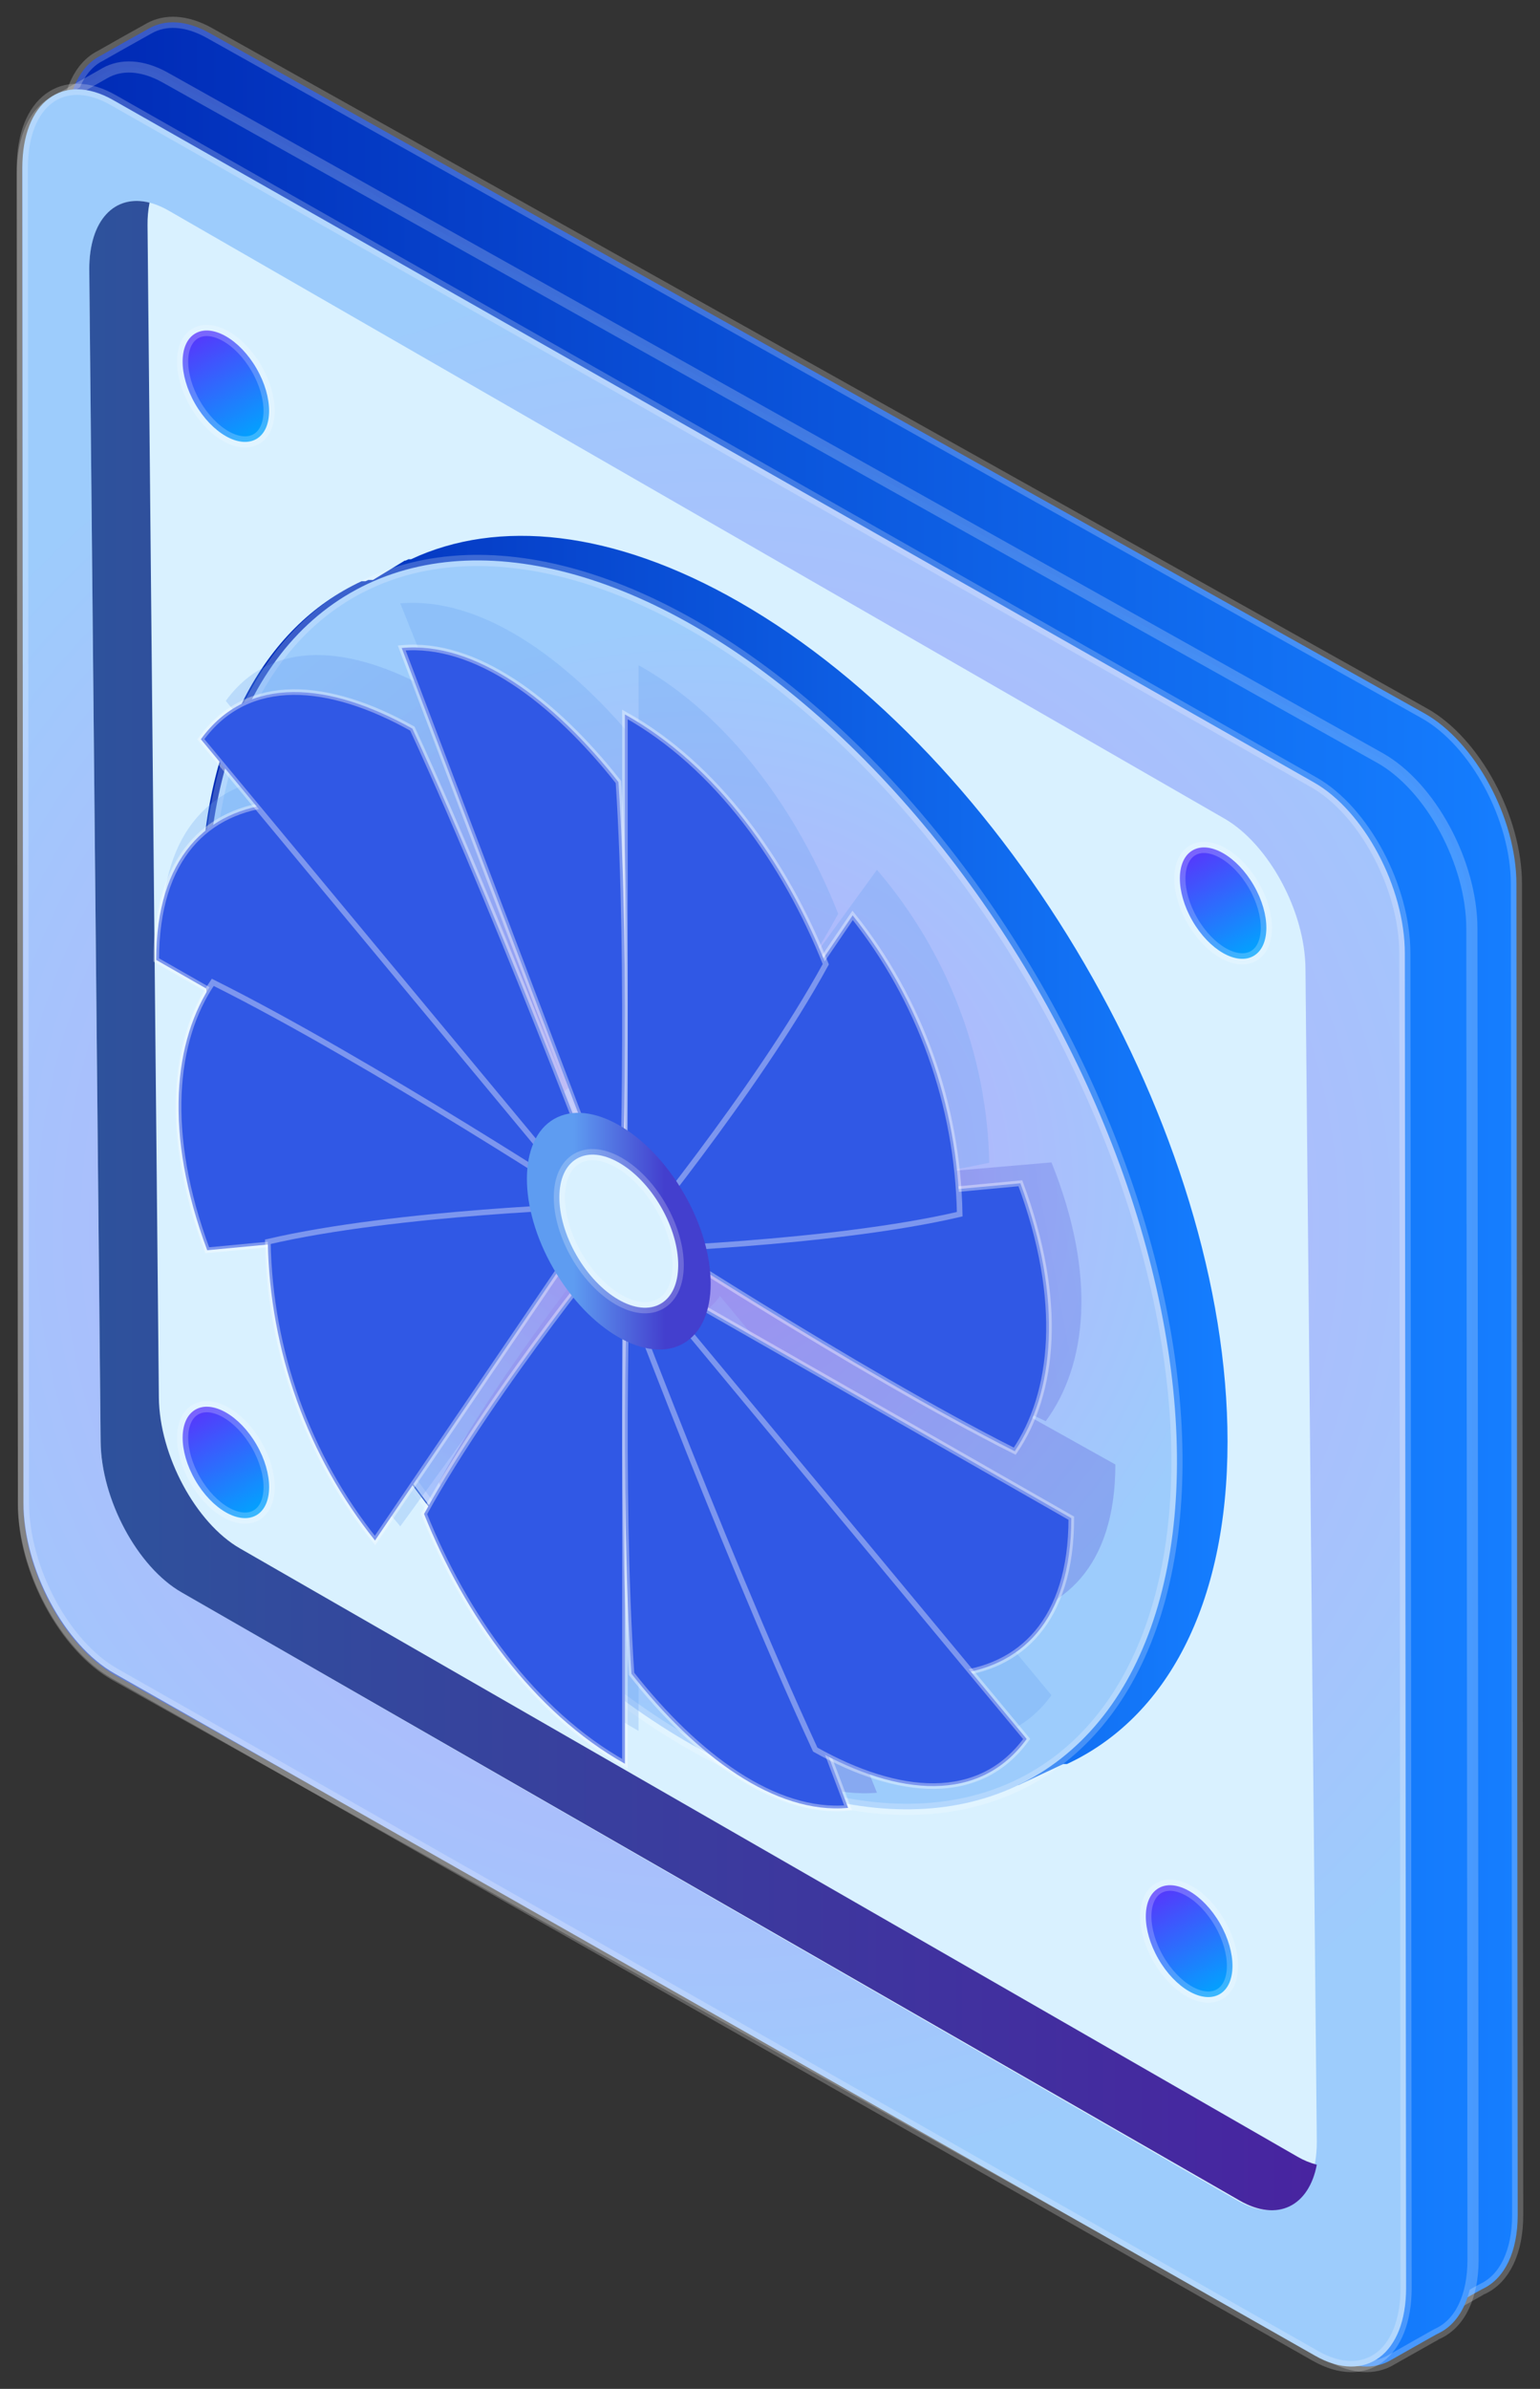 <?xml version="1.0" encoding="UTF-8"?>
<svg width="69px" height="107px" viewBox="0 0 69 107" version="1.1" xmlns="http://www.w3.org/2000/svg" xmlns:xlink="http://www.w3.org/1999/xlink">
    <rect x="0" y="0" width="69" height="107" fill="#333333" stroke="none"/>
    <!-- Generator: Sketch 54.1 (76490) - https://sketchapp.com -->
    <title>banner_3_change</title>
    <desc>Created with Sketch.</desc>
    <defs>
        <linearGradient x1="100%" y1="54.086%" x2="0%" y2="54.086%" id="linearGradient-1">
            <stop stop-color="#0028B4" offset="0%"></stop>
            <stop stop-color="#157EFF" offset="100%"></stop>
        </linearGradient>
        <radialGradient cx="50.004%" cy="50%" fx="50.004%" fy="50%" r="68.783%" gradientTransform="translate(0.5,0.5),scale(1,0.608),translate(-0.5,-0.5)" id="radialGradient-2">
            <stop stop-color="#BFA8FB" offset="0%"></stop>
            <stop stop-color="#9DCCFC" offset="100%"></stop>
        </radialGradient>
        <linearGradient x1="1.05148726e-13%" y1="49.999%" x2="99.972%" y2="49.999%" id="linearGradient-3">
            <stop stop-color="#4824A0" offset="0%"></stop>
            <stop stop-color="#2E529C" offset="100%"></stop>
        </linearGradient>
        <linearGradient x1="100%" y1="54.086%" x2="0%" y2="54.086%" id="linearGradient-4">
            <stop stop-color="#0028B4" offset="0%"></stop>
            <stop stop-color="#157EFF" offset="100%"></stop>
        </linearGradient>
        <radialGradient cx="49.995%" cy="50.004%" fx="49.995%" fy="50.004%" r="70.613%" gradientTransform="translate(0.5,0.5),scale(0.581,1),rotate(60.162),translate(-0.5,-0.5)" id="radialGradient-5">
            <stop stop-color="#BFA8FB" offset="0%"></stop>
            <stop stop-color="#9DCCFC" offset="100%"></stop>
        </radialGradient>
        <linearGradient x1="100%" y1="54.086%" x2="0%" y2="54.086%" id="linearGradient-6">
            <stop stop-color="#5736FC" offset="0%"></stop>
            <stop stop-color="#00A5FE" offset="100%"></stop>
        </linearGradient>
        <linearGradient x1="100%" y1="54.086%" x2="0%" y2="54.086%" id="linearGradient-7">
            <stop stop-color="#5736FC" offset="0%"></stop>
            <stop stop-color="#00A5FE" offset="100%"></stop>
        </linearGradient>
        <linearGradient x1="-2307.338%" y1="-6199.811%" x2="-2191.849%" y2="-6199.811%" id="linearGradient-8">
            <stop stop-color="#433FCE" offset="0%"></stop>
            <stop stop-color="#5E9CF1" offset="99%"></stop>
        </linearGradient>
        <linearGradient x1="-38.17%" y1="163.927%" x2="-138.624%" y2="213.332%" id="linearGradient-9">
            <stop stop-color="#433FCE" offset="0%"></stop>
            <stop stop-color="#5E9CF1" offset="99%"></stop>
        </linearGradient>
        <linearGradient x1="34.062%" y1="62.539%" x2="124.271%" y2="72.055%" id="linearGradient-10">
            <stop stop-color="#433FCE" offset="0%"></stop>
            <stop stop-color="#5E9CF1" offset="99%"></stop>
        </linearGradient>
        <linearGradient x1="18.018%" y1="166.29%" x2="-72.192%" y2="156.774%" id="linearGradient-11">
            <stop stop-color="#433FCE" offset="0%"></stop>
            <stop stop-color="#5E9CF1" offset="99%"></stop>
        </linearGradient>
        <linearGradient x1="57.419%" y1="-35.061%" x2="118.218%" y2="60.995%" id="linearGradient-12">
            <stop stop-color="#433FCE" offset="0%"></stop>
            <stop stop-color="#5E9CF1" offset="99%"></stop>
        </linearGradient>
        <linearGradient x1="246.593%" y1="129.971%" x2="185.794%" y2="33.915%" id="linearGradient-13">
            <stop stop-color="#433FCE" offset="0%"></stop>
            <stop stop-color="#5E9CF1" offset="99%"></stop>
        </linearGradient>
        <linearGradient x1="14.393%" y1="27.478%" x2="-2.118%" y2="62.114%" id="linearGradient-14">
            <stop stop-color="#433FCE" offset="0%"></stop>
            <stop stop-color="#5E9CF1" offset="99%"></stop>
        </linearGradient>
        <linearGradient x1="22.216%" y1="257.45%" x2="22.216%" y2="157.873%" id="linearGradient-15">
            <stop stop-color="#433FCE" offset="0%"></stop>
            <stop stop-color="#5E9CF1" offset="99%"></stop>
        </linearGradient>
        <linearGradient x1="71.783%" y1="132.041%" x2="57.239%" y2="232.711%" id="linearGradient-16">
            <stop stop-color="#433FCE" offset="0%"></stop>
            <stop stop-color="#5E9CF1" offset="99%"></stop>
        </linearGradient>
        <linearGradient x1="13.162%" y1="131.248%" x2="27.702%" y2="30.603%" id="linearGradient-17">
            <stop stop-color="#433FCE" offset="0%"></stop>
            <stop stop-color="#5E9CF1" offset="99%"></stop>
        </linearGradient>
        <linearGradient x1="162.38%" y1="3.149%" x2="106.464%" y2="98.946%" id="linearGradient-18">
            <stop stop-color="#433FCE" offset="0%"></stop>
            <stop stop-color="#5E9CF1" offset="99%"></stop>
        </linearGradient>
        <linearGradient x1="37.336%" y1="93.498%" x2="93.26%" y2="-2.295%" id="linearGradient-19">
            <stop stop-color="#433FCE" offset="0%"></stop>
            <stop stop-color="#5E9CF1" offset="99%"></stop>
        </linearGradient>
        <linearGradient x1="32.298%" y1="31.706%" x2="67.64%" y2="68.265%" id="linearGradient-20">
            <stop stop-color="#433FCE" offset="0%"></stop>
            <stop stop-color="#5E9CF1" offset="99%"></stop>
        </linearGradient>
        <radialGradient cx="49.969%" cy="49.985%" fx="49.969%" fy="49.985%" r="70.483%" gradientTransform="translate(0.5,0.5),scale(0.587,1),rotate(60.414),translate(-0.5,-0.5)" id="radialGradient-21">
            <stop stop-color="#BFA8FB" offset="0%"></stop>
            <stop stop-color="#9DCCFC" offset="100%"></stop>
        </radialGradient>
        <linearGradient x1="32.35%" y1="32.102%" x2="67.692%" y2="67.922%" id="linearGradient-22">
            <stop stop-color="#433FCE" offset="0%"></stop>
            <stop stop-color="#5E9CF1" offset="99%"></stop>
        </linearGradient>
    </defs>
    <g id="页面" stroke="none" stroke-width="1" fill="none" fill-rule="evenodd">
        <g id="banner_3" transform="translate(-265, -80)">
            <g id="编组-3" transform="translate(243, 97) scale(-1, 1) translate(-243, -97) translate(103, 0)">
                <g id="banner_3_change" transform="translate(50, 81)">
                    <path d="M63.505,1.501 C63.469,1.476 61.361,0.291 61.325,0.275 C60.604,-0.133 59.664,-0.103 58.626,0.472 L4.178,30.952 C1.905,32.228 0.057,35.648 0.057,38.594 L0,98.211 C0,99.886 0.597,101.041 1.526,101.5 C1.562,101.5 3.664,102.706 3.706,102.721 C4.427,103.134 5.367,103.104 6.4,102.524 L60.827,72.045 C63.1,70.773 64.948,67.353 64.948,64.407 L65,4.785 C65.005,3.116 64.408,1.955 63.505,1.501 Z" id="Shape" fill="url(#linearGradient-1)" fill-rule="nonzero"></path>
                    <path d="M63.505,1.501 C63.469,1.476 61.361,0.291 61.325,0.275 C60.604,-0.133 59.664,-0.103 58.626,0.472 L4.178,30.952 C1.905,32.228 0.057,35.648 0.057,38.594 L0,98.211 C0,99.886 0.597,101.041 1.526,101.5 C1.562,101.5 3.664,102.706 3.706,102.721 C4.427,103.134 5.367,103.104 6.4,102.524 L60.827,72.045 C63.1,70.773 64.948,67.353 64.948,64.407 L65,4.785 C65.005,3.116 64.408,1.955 63.505,1.501 Z" id="Shape" stroke="#FFFFFF" stroke-width="0.5" opacity="0.22" style="mix-blend-mode: overlay;"></path>
                    <path d="M55.736,64.961 L13.212,88.622 C11.434,89.625 9.995,88.561 10,86.273 L10.042,39.985 C10.042,37.702 11.481,35.047 13.258,34.054 L55.788,10.378 C57.566,9.374 59.005,10.443 59,12.726 L58.958,59.054 C58.958,61.318 57.54,63.972 55.736,64.961 Z" id="Shape" fill="#494949" fill-rule="nonzero"></path>
                    <path d="M65.474,3.501 C65.438,3.501 63.336,2.291 63.299,2.275 C62.578,1.867 61.633,1.897 60.6,2.472 L6.173,32.949 C3.9,34.225 2.057,37.645 2.052,40.59 L2,100.211 C2,101.886 2.592,103.041 3.526,103.5 C3.562,103.5 5.664,104.706 5.701,104.721 C6.422,105.134 7.367,105.104 8.4,104.524 L62.822,74.048 C65.1,72.777 66.943,69.357 66.948,66.411 L67,6.795 C67,5.115 66.408,3.955 65.474,3.501 Z" id="Shape" fill="url(#linearGradient-1)" fill-rule="nonzero"></path>
                    <path d="M65.474,3.501 C65.438,3.501 63.336,2.291 63.299,2.275 C62.578,1.867 61.633,1.897 60.6,2.472 L6.173,32.949 C3.9,34.225 2.057,37.645 2.052,40.59 L2,100.211 C2,101.886 2.592,103.041 3.526,103.5 C3.562,103.5 5.664,104.706 5.701,104.721 C6.422,105.134 7.367,105.104 8.4,104.524 L62.822,74.048 C65.1,72.777 66.943,69.357 66.948,66.411 L67,6.795 C67,5.115 66.408,3.955 65.474,3.501 Z" id="Shape" stroke="#FFFFFF" stroke-width="0.5" opacity="0.22" style="mix-blend-mode: overlay;"></path>
                    <path d="M62.869,73.956 L9.069,104.519 C6.822,105.798 5,104.438 5,101.484 L5.056,41.703 C5.056,38.749 6.883,35.319 9.131,34.044 L62.931,3.481 C65.184,2.202 67,3.562 67,6.516 L66.949,66.317 C66.944,69.251 65.122,72.681 62.869,73.956 Z" id="Shape" fill="url(#radialGradient-2)" fill-rule="nonzero"></path>
                    <path d="M62.869,73.956 L9.069,104.519 C6.822,105.798 5,104.438 5,101.484 L5.056,41.703 C5.056,38.749 6.883,35.319 9.131,34.044 L62.931,3.481 C65.184,2.202 67,3.562 67,6.516 L66.949,66.317 C66.944,69.251 65.122,72.681 62.869,73.956 Z" id="Shape" stroke="#FFFFFF" stroke-width="0.5" opacity="0.22" style="mix-blend-mode: overlay;"></path>
                    <path d="M59.867,70.321 L12.554,97.568 C10.574,98.704 9,97.522 9,94.93 L9.508,42.43 C9.508,39.833 11.158,36.81 13.133,35.669 L60.446,8.432 C62.426,7.296 64,8.478 64,11.07 L63.492,63.57 C63.467,66.157 61.842,69.165 59.867,70.321 Z" id="Shape" fill="#D9F1FF" fill-rule="nonzero"></path>
                    <path d="M61.299,8.076 C61.364,8.41 61.395,8.75 61.39,9.09 L60.882,61.597 C60.856,64.189 59.228,67.217 57.25,68.354 L9.86,95.604 C9.591,95.761 9.301,95.88 9,95.959 C9.356,97.815 10.755,98.541 12.454,97.567 L59.859,70.327 C61.843,69.191 63.466,66.162 63.491,63.57 L64,11.064 C64.005,8.857 62.861,7.68 61.299,8.076 Z" id="Shape" fill="url(#linearGradient-3)" fill-rule="nonzero"></path>
                    <path d="M51.801,25.034 L51.626,25.034 L51.498,24.978 L51.292,24.978 L49.869,24.111 L49.833,24.111 L49.699,24.05 L49.586,24.05 C45.702,22.23 40.537,22.719 34.875,25.967 C22.794,32.886 13,49.723 13,63.567 C13,70.919 15.765,75.952 20.194,78.012 L20.358,78.012 L22.357,78.95 L22.409,78.95 C26.293,80.77 31.458,80.281 37.125,77.033 C49.206,70.114 59,53.277 59,39.433 C58.974,32.127 56.21,27.094 51.801,25.034 Z" id="Shape" fill="url(#linearGradient-4)" fill-rule="nonzero"></path>
                    <ellipse id="Oval" fill="url(#radialGradient-5)" fill-rule="nonzero" transform="translate(36.988, 52.072) rotate(-60) translate(-36.988, -52.072) " cx="36.988" cy="52.072" rx="30.619" ry="17.793"></ellipse>
                    <ellipse id="Oval" stroke="#FFFFFF" stroke-width="0.5" opacity="0.22" style="mix-blend-mode: overlay;" transform="translate(36.988, 52.072) rotate(-60) translate(-36.988, -52.072) " cx="36.988" cy="52.072" rx="30.619" ry="17.793"></ellipse>
                    <ellipse id="Oval" fill="url(#linearGradient-6)" fill-rule="nonzero" transform="translate(57.88, 16.299) rotate(-60) translate(-57.88, -16.299) " cx="57.88" cy="16.299" rx="2.731" ry="1.587"></ellipse>
                    <ellipse id="Oval" stroke="#FFFFFF" stroke-width="0.5" opacity="0.22" style="mix-blend-mode: overlay;" transform="translate(57.88, 16.299) rotate(-60) translate(-57.88, -16.299) " cx="57.88" cy="16.299" rx="2.731" ry="1.587"></ellipse>
                    <ellipse id="Oval" fill="url(#linearGradient-6)" fill-rule="nonzero" transform="translate(13.198, 39.452) rotate(-60) translate(-13.198, -39.452) " cx="13.198" cy="39.452" rx="2.731" ry="1.587"></ellipse>
                    <ellipse id="Oval" stroke="#FFFFFF" stroke-width="0.5" opacity="0.22" style="mix-blend-mode: overlay;" transform="translate(13.198, 39.452) rotate(-60) translate(-13.198, -39.452) " cx="13.198" cy="39.452" rx="2.731" ry="1.587"></ellipse>
                    <ellipse id="Oval" fill="url(#linearGradient-6)" fill-rule="nonzero" transform="translate(57.879, 64.503) rotate(-60) translate(-57.879, -64.503) " cx="57.879" cy="64.503" rx="2.731" ry="1.587"></ellipse>
                    <ellipse id="Oval" stroke="#FFFFFF" stroke-width="0.5" opacity="0.22" style="mix-blend-mode: overlay;" transform="translate(57.879, 64.503) rotate(-60) translate(-57.879, -64.503) " cx="57.879" cy="64.503" rx="2.731" ry="1.587"></ellipse>
                    <ellipse id="Oval" fill="url(#linearGradient-7)" fill-rule="nonzero" transform="translate(14.72, 85.946) rotate(-60.113) translate(-14.72, -85.946) " cx="14.72" cy="85.946" rx="2.74" ry="1.592"></ellipse>
                    <ellipse id="Oval" stroke="#FFFFFF" stroke-width="0.502" opacity="0.22" style="mix-blend-mode: overlay;" transform="translate(14.72, 85.946) rotate(-60.113) translate(-14.72, -85.946) " cx="14.72" cy="85.946" rx="2.74" ry="1.592"></ellipse>
                    <g id="Group" opacity="0.25" transform="translate(18, 26)">
                        <path d="M21.378,26.667 L42.746,14.729 C42.746,10.147 40.42,8.034 37.268,7.769 C30.591,15.009 21.378,26.667 21.378,26.667 Z" id="Shape" fill="url(#linearGradient-8)" fill-rule="nonzero"></path>
                        <path d="M21.394,26.657 L0.026,38.596 C0.026,43.178 2.352,45.291 5.504,45.555 C12.181,38.316 21.394,26.657 21.394,26.657 Z" id="Shape" fill="url(#linearGradient-9)" fill-rule="nonzero"></path>
                        <path d="M21.378,26.662 L39.884,28.261 C41.936,23.17 41.462,19.163 39.626,16.668 C32.27,20.084 21.378,26.662 21.378,26.662 Z" id="Shape" fill="url(#linearGradient-10)" fill-rule="nonzero"></path>
                        <path d="M21.394,26.662 L2.889,25.064 C0.837,30.155 1.31,34.161 3.146,36.656 C10.523,33.24 21.394,26.662 21.394,26.662 Z" id="Shape" fill="url(#linearGradient-11)" fill-rule="nonzero"></path>
                        <path d="M21.383,26.657 L32.065,41.365 C35.228,37.669 37.001,33.044 37.095,28.245 C31.044,26.922 21.383,26.657 21.383,26.657 Z" id="Shape" fill="url(#linearGradient-12)" fill-rule="nonzero"></path>
                        <path d="M21.389,26.667 L10.708,11.959 C7.544,15.655 5.771,20.281 5.677,25.079 C11.734,26.403 21.389,26.667 21.389,26.667 Z" id="Shape" fill="url(#linearGradient-13)" fill-rule="nonzero"></path>
                        <path d="M21.389,26.652 L21.389,50.529 C25.482,48.238 28.545,43.911 30.334,39.395 C27.213,33.688 21.389,26.652 21.389,26.652 Z" id="Shape" fill="url(#linearGradient-14)" fill-rule="nonzero"></path>
                        <path d="M21.389,26.672 L21.389,2.795 C17.29,5.086 14.228,9.413 12.444,13.929 C15.559,19.636 21.389,26.672 21.389,26.672 Z" id="Shape" fill="url(#linearGradient-15)" fill-rule="nonzero"></path>
                        <path d="M21.389,26.652 L10.708,53.299 C14.254,53.604 18.074,50.926 21.231,47.139 C21.831,38.575 21.389,26.652 21.389,26.652 Z" id="Shape" fill="url(#linearGradient-16)" fill-rule="nonzero"></path>
                        <path d="M21.383,26.672 L32.065,0.025 C28.518,-0.28 24.698,2.393 21.541,6.186 C20.941,14.764 21.383,26.672 21.383,26.672 Z" id="Shape" fill="url(#linearGradient-17)" fill-rule="nonzero"></path>
                        <path d="M21.394,26.652 L2.889,48.931 C4.935,51.751 8.482,51.43 12.118,49.389 C16.311,40.271 21.394,26.652 21.394,26.652 Z" id="Shape" fill="url(#linearGradient-18)" fill-rule="nonzero"></path>
                        <path d="M21.378,26.667 L39.884,4.394 C37.837,1.573 34.29,1.894 30.655,3.93 C26.445,13.054 21.378,26.667 21.378,26.667 Z" id="Shape" fill="url(#linearGradient-19)" fill-rule="nonzero"></path>
                        <ellipse id="Oval" fill="url(#linearGradient-20)" fill-rule="nonzero" transform="translate(21.386, 26.658) rotate(-60) translate(-21.386, -26.658) " cx="21.386" cy="26.658" rx="5.858" ry="3.44"></ellipse>
                        <ellipse id="Oval" fill="url(#radialGradient-21)" fill-rule="nonzero" transform="translate(21.386, 26.658) rotate(-60) translate(-21.386, -26.658) " cx="21.386" cy="26.658" rx="3.789" ry="2.224"></ellipse>
                        <ellipse id="Oval" stroke="#FFFFFF" stroke-width="0.5" opacity="0.22" style="mix-blend-mode: overlay;" transform="translate(21.386, 26.658) rotate(-60) translate(-21.386, -26.658) " cx="21.386" cy="26.658" rx="3.789" ry="2.224"></ellipse>
                    </g>
                    <path d="M40,54 L61,41.997 C61,37.39 58.714,35.266 55.617,35 C49.055,42.279 40,54 40,54 Z" id="Shape" fill="#3058E5" fill-rule="nonzero"></path>
                    <path d="M40,54 L61,41.997 C61,37.39 58.714,35.266 55.617,35 C49.055,42.279 40,54 40,54 Z" id="Shape" stroke="#FFFFFF" stroke-width="0.25" opacity="0.37"></path>
                    <path d="M41,55 L20,67.001 C20,71.609 22.288,73.739 25.388,74 C31.936,66.725 41,55 41,55 Z" id="Shape" fill="#3058E5" fill-rule="nonzero"></path>
                    <path d="M41,55 L20,67.001 C20,71.609 22.288,73.739 25.388,74 C31.936,66.725 41,55 41,55 Z" id="Shape" stroke="#FFFFFF" stroke-width="0.25" opacity="0.37"></path>
                    <path d="M41,53.319 L58.715,55 C60.68,49.73 60.226,45.582 58.468,43 C51.427,46.51 41,53.319 41,53.319 Z" id="Shape" fill="#3058E5" fill-rule="nonzero"></path>
                    <path d="M41,53.319 L58.715,55 C60.68,49.73 60.226,45.582 58.468,43 C51.427,46.51 41,53.319 41,53.319 Z" id="Shape" stroke="#FFFFFF" stroke-width="0.25" opacity="0.37"></path>
                    <path d="M40,53.654 L22.282,52 C20.323,57.268 20.771,61.419 22.534,64 C29.57,60.465 40,53.654 40,53.654 Z" id="Shape" fill="#3058E5" fill-rule="nonzero"></path>
                    <path d="M40,53.654 L22.282,52 C20.323,57.268 20.771,61.419 22.534,64 C29.57,60.465 40,53.654 40,53.654 Z" id="Shape" stroke="#FFFFFF" stroke-width="0.25" opacity="0.37"></path>
                    <path d="M41,53 L51.198,68 C54.218,64.231 55.911,59.513 56,54.62 C50.218,53.27 41,53 41,53 Z" id="Shape" fill="#3058E5" fill-rule="nonzero"></path>
                    <path d="M41,53 L51.198,68 C54.218,64.231 55.911,59.513 56,54.62 C50.218,53.27 41,53 41,53 Z" id="Shape" stroke="#FFFFFF" stroke-width="0.25" opacity="0.37"></path>
                    <path d="M40,55 L29.797,40 C26.78,43.772 25.089,48.491 25,53.385 C30.782,54.735 40,55 40,55 Z" id="Shape" fill="#3058E5" fill-rule="nonzero"></path>
                    <path d="M40,55 L29.797,40 C26.78,43.772 25.089,48.491 25,53.385 C30.782,54.735 40,55 40,55 Z" id="Shape" stroke="#FFFFFF" stroke-width="0.25" opacity="0.37"></path>
                    <path d="M40,54 L40,78 C44.112,75.697 47.184,71.346 49,66.811 C45.849,61.074 40,54 40,54 Z" id="Shape" fill="#3058E5" fill-rule="nonzero"></path>
                    <path d="M40,54 L40,78 C44.112,75.697 47.184,71.346 49,66.811 C45.849,61.074 40,54 40,54 Z" id="Shape" stroke="#FFFFFF" stroke-width="0.25" opacity="0.37"></path>
                    <path d="M40,55 L40,31 C35.876,33.298 32.8,37.654 31,42.189 C34.134,47.921 40,55 40,55 Z" id="Shape" fill="#3058E5" fill-rule="nonzero"></path>
                    <path d="M40,55 L40,31 C35.876,33.298 32.8,37.654 31,42.189 C34.134,47.921 40,55 40,55 Z" id="Shape" stroke="#FFFFFF" stroke-width="0.25" opacity="0.37"></path>
                    <path d="M39.856,54 L30,79.977 C33.276,80.275 36.794,77.669 39.706,73.97 C40.264,65.621 39.856,54 39.856,54 Z" id="Shape" fill="#3058E5" fill-rule="nonzero"></path>
                    <path d="M39.856,54 L30,79.977 C33.276,80.275 36.794,77.669 39.706,73.97 C40.264,65.621 39.856,54 39.856,54 Z" id="Shape" stroke="#FFFFFF" stroke-width="0.25" opacity="0.37"></path>
                    <path d="M40.145,54 L50,28.024 C46.728,27.721 43.203,30.332 40.29,34.03 C39.737,42.375 40.145,54 40.145,54 Z" id="Shape" fill="#3058E5" fill-rule="nonzero"></path>
                    <path d="M40.145,54 L50,28.024 C46.728,27.721 43.203,30.332 40.29,34.03 C39.737,42.375 40.145,54 40.145,54 Z" id="Shape" stroke="#FFFFFF" stroke-width="0.25" opacity="0.37"></path>
                    <path d="M41,54 L22,76.89 C24.106,79.788 27.746,79.459 31.473,77.366 C35.799,67.99 41,54 41,54 Z" id="Shape" fill="#3058E5" fill-rule="nonzero"></path>
                    <path d="M41,54 L22,76.89 C24.106,79.788 27.746,79.459 31.473,77.366 C35.799,67.99 41,54 41,54 Z" id="Shape" stroke="#FFFFFF" stroke-width="0.25" opacity="0.37"></path>
                    <path d="M40,55 L59,32.112 C56.898,29.208 53.257,29.543 49.524,31.636 C45.197,41.011 40,55 40,55 Z" id="Shape" fill="#3058E5" fill-rule="nonzero"></path>
                    <path d="M40,55 L59,32.112 C56.898,29.208 53.257,29.543 49.524,31.636 C45.197,41.011 40,55 40,55 Z" id="Shape" stroke="#FFFFFF" stroke-width="0.25" opacity="0.37"></path>
                    <ellipse id="Oval" fill="url(#linearGradient-22)" fill-rule="nonzero" transform="translate(40.275, 54.146) rotate(-60) translate(-40.275, -54.146) " cx="40.275" cy="54.146" rx="5.802" ry="3.373"></ellipse>
                    <ellipse id="Oval" fill="#D9F1FF" fill-rule="nonzero" transform="translate(40.275, 54.146) rotate(-60) translate(-40.275, -54.146) " cx="40.275" cy="54.146" rx="3.753" ry="2.181"></ellipse>
                    <ellipse id="Oval" stroke="#FFFFFF" stroke-width="0.5" opacity="0.22" style="mix-blend-mode: overlay;" transform="translate(40.275, 54.146) rotate(-60) translate(-40.275, -54.146) " cx="40.275" cy="54.146" rx="3.753" ry="2.181"></ellipse>
                </g>
            </g>
        </g>
    </g>
</svg>